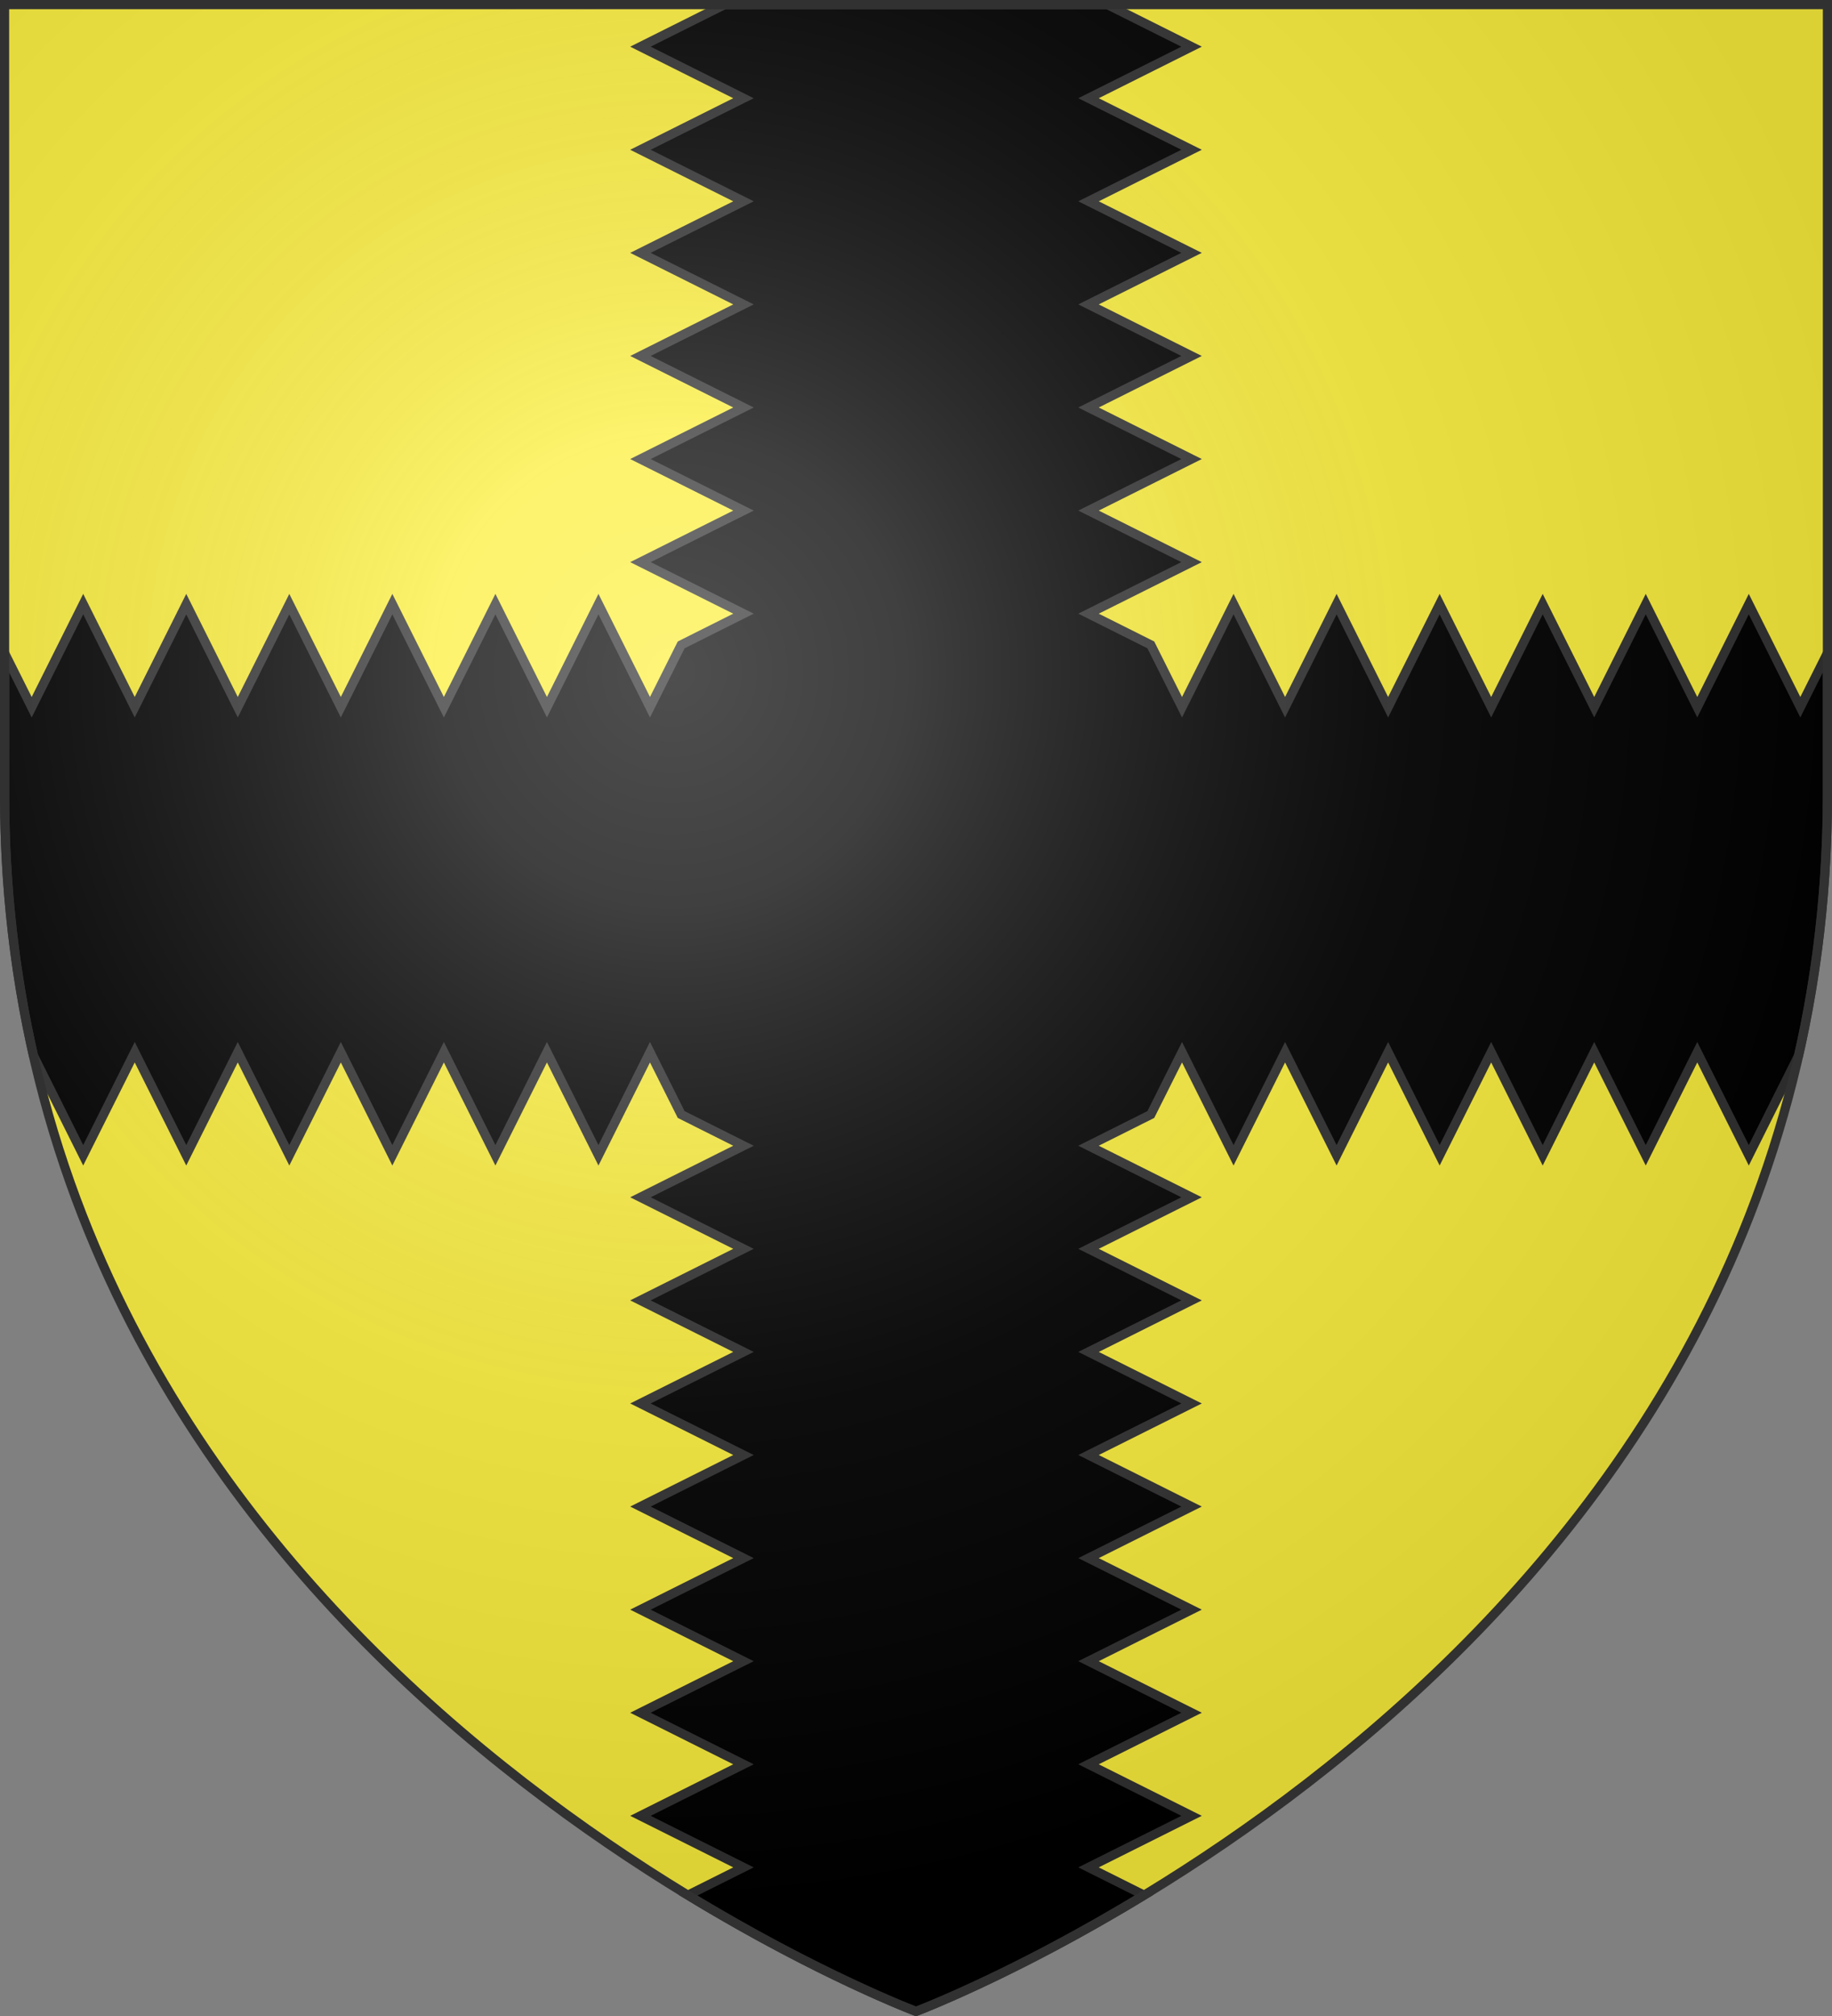 <?xml version="1.0" encoding="UTF-8" standalone="no"?>
<svg
   xmlns:dc="http://purl.org/dc/elements/1.1/"
   xmlns:cc="http://creativecommons.org/ns#"
   xmlns:rdf="http://www.w3.org/1999/02/22-rdf-syntax-ns#"
   xmlns:svg="http://www.w3.org/2000/svg"
   xmlns="http://www.w3.org/2000/svg"
   xmlns:xlink="http://www.w3.org/1999/xlink"
   xmlns:sodipodi="http://sodipodi.sourceforge.net/DTD/sodipodi-0.dtd"
   xmlns:inkscape="http://www.inkscape.org/namespaces/inkscape"
   width="600"
   height="660"
   viewBox="0 0 600 660"
   id="svg2"
   sodipodi:version="0.32"
   inkscape:version="0.46"
   sodipodi:docname="Blason_de_la_ville_de_Gondrecourt-le-Château-A_(55).svg"
   inkscape:output_extension="org.inkscape.output.svg.inkscape"
   version="1.0">
  <rect x="0" y="0" width="600" height="660" fill="#808080" stroke="none"/>
  <sodipodi:namedview
     inkscape:window-height="977"
     inkscape:window-width="1280"
     inkscape:pageshadow="2"
     inkscape:pageopacity="0.0"
     guidetolerance="10.0"
     gridtolerance="10.0"
     objecttolerance="10.0"
     borderopacity="1.0"
     bordercolor="#666666"
     pagecolor="#ffffff"
     id="base"
     showgrid="false"
     inkscape:zoom="1.1621212"
     inkscape:cx="300"
     inkscape:cy="330"
     inkscape:window-x="-4"
     inkscape:window-y="-4"
     inkscape:current-layer="layer4"
     inkscape:object-nodes="true"
     inkscape:window-maximized="1" />
  <defs
     id="defs4">
    <radialGradient
       id="Gradient1"
       gradientUnits="userSpaceOnUse"
       cx="-80"
       cy="-80"
       r="405">
      <stop
         style="stop-color:#fff;stop-opacity:0.31"
         offset="0"
         id="stop7" />
      <stop
         style="stop-color:#fff;stop-opacity:0.25"
         offset="0.19"
         id="stop9" />
      <stop
         style="stop-color:#6b6b6b;stop-opacity:0.125"
         offset="0.6"
         id="stop11" />
      <stop
         style="stop-color:#000;stop-opacity:0.125"
         offset="1"
         id="stop13" />
    </radialGradient>
    <clipPath
       id="shield_cut">
      <path
         id="shield"
         d="M -298.5,-298.5 L 298.5,-298.5 L 298.5,-40 C 298.5,246.31 0,358.5 0,358.5 C 0,358.5 -298.5,246.31 -298.5,-40 L -298.5,-298.5 z" />
    </clipPath>
  </defs>
  <g
     id="layer4"
     inkscape:label="Fond écu"
     inkscape:groupmode="layer"
     transform="translate(300,300)">
    <use
       xlink:href="#shield"
       id="use18"
       style="fill:#fcef3c"
       x="0"
       y="0"
       width="600"
       height="660" />
    <path
       style="fill:#000000;stroke:#313131;stroke-opacity:1;stroke-width:3"
       d="M 237.312 1.5 L 209.75 15.281 L 243.5 32.156 L 209.75 49.031 L 243.5 65.906 L 209.75 82.781 L 243.5 99.656 L 209.75 116.531 L 243.5 133.406 L 209.75 150.281 L 243.5 167.156 L 209.75 184.031 L 243.5 200.906 L 223.094 211.125 L 212.875 231.531 L 196 197.781 L 179.125 231.531 L 162.25 197.781 L 145.375 231.531 L 128.5 197.781 L 111.625 231.531 L 94.75 197.781 L 77.875 231.531 L 61 197.781 L 44.125 231.531 L 27.25 197.781 L 10.375 231.531 L 1.5 213.781 L 1.5 260 C 1.5 290.495 4.917 319.006 10.969 345.625 L 27.25 378.219 L 44.125 344.469 L 61 378.219 L 77.875 344.469 L 94.75 378.219 L 111.625 344.469 L 128.5 378.219 L 145.375 344.469 L 162.25 378.219 L 179.125 344.469 L 196 378.219 L 212.875 344.469 L 223.094 364.875 L 243.5 375.094 L 209.75 391.969 L 243.5 408.844 L 209.75 425.719 L 243.5 442.594 L 209.75 459.469 L 243.5 476.344 L 209.75 493.219 L 243.5 510.094 L 209.75 526.969 L 243.5 543.844 L 209.75 560.719 L 243.5 577.594 L 209.75 594.469 L 243.5 611.344 L 225.312 620.438 C 268.18 646.517 300 658.5 300 658.5 C 300 658.5 331.82 646.517 374.688 620.438 L 356.5 611.344 L 390.25 594.469 L 356.5 577.594 L 390.25 560.719 L 356.5 543.844 L 390.25 526.969 L 356.5 510.094 L 390.25 493.219 L 356.5 476.344 L 390.25 459.469 L 356.5 442.594 L 390.25 425.719 L 356.5 408.844 L 390.25 391.969 L 356.5 375.094 L 376.906 364.875 L 387.125 344.469 L 404 378.219 L 420.875 344.469 L 437.75 378.219 L 454.625 344.469 L 471.5 378.219 L 488.375 344.469 L 505.25 378.219 L 522.125 344.469 L 539 378.219 L 555.875 344.469 L 572.75 378.219 L 589.031 345.625 C 595.083 319.006 598.5 290.495 598.5 260 L 598.5 213.781 L 589.625 231.531 L 572.75 197.781 L 555.875 231.531 L 539 197.781 L 522.125 231.531 L 505.25 197.781 L 488.375 231.531 L 471.5 197.781 L 454.625 231.531 L 437.75 197.781 L 420.875 231.531 L 404 197.781 L 387.125 231.531 L 376.906 211.125 L 356.5 200.906 L 390.25 184.031 L 356.5 167.156 L 390.25 150.281 L 356.5 133.406 L 390.25 116.531 L 356.5 99.656 L 390.25 82.781 L 356.5 65.906 L 390.25 49.031 L 356.5 32.156 L 390.25 15.281 L 362.688 1.5 L 237.312 1.5 z "
       transform="translate(-300,-300)"
       id="use2406" />
  </g>
  <g
     id="layer3"
     inkscape:label="Meubles"
     inkscape:groupmode="layer"
     transform="translate(300,300)" />
  <g
     id="layer2"
     inkscape:label="Reflet final"
     inkscape:groupmode="layer"
     transform="translate(300,300)"
     sodipodi:insensitive="true">
    <use
       xlink:href="#shield"
       id="use22"
       style="fill:url(#Gradient1)"
       x="0"
       y="0"
       width="600"
       height="660" />
  </g>
  <g
     id="layer1"
     inkscape:label="Contour final"
     inkscape:groupmode="layer"
     transform="translate(300,300)"
     sodipodi:insensitive="true">
    <use
       xlink:href="#shield"
       style="fill:none;stroke:#313131;stroke-width:3;stroke-opacity:1"
       id="use25"
       x="0"
       y="0"
       width="600"
       height="660" />
  </g>
</svg>
